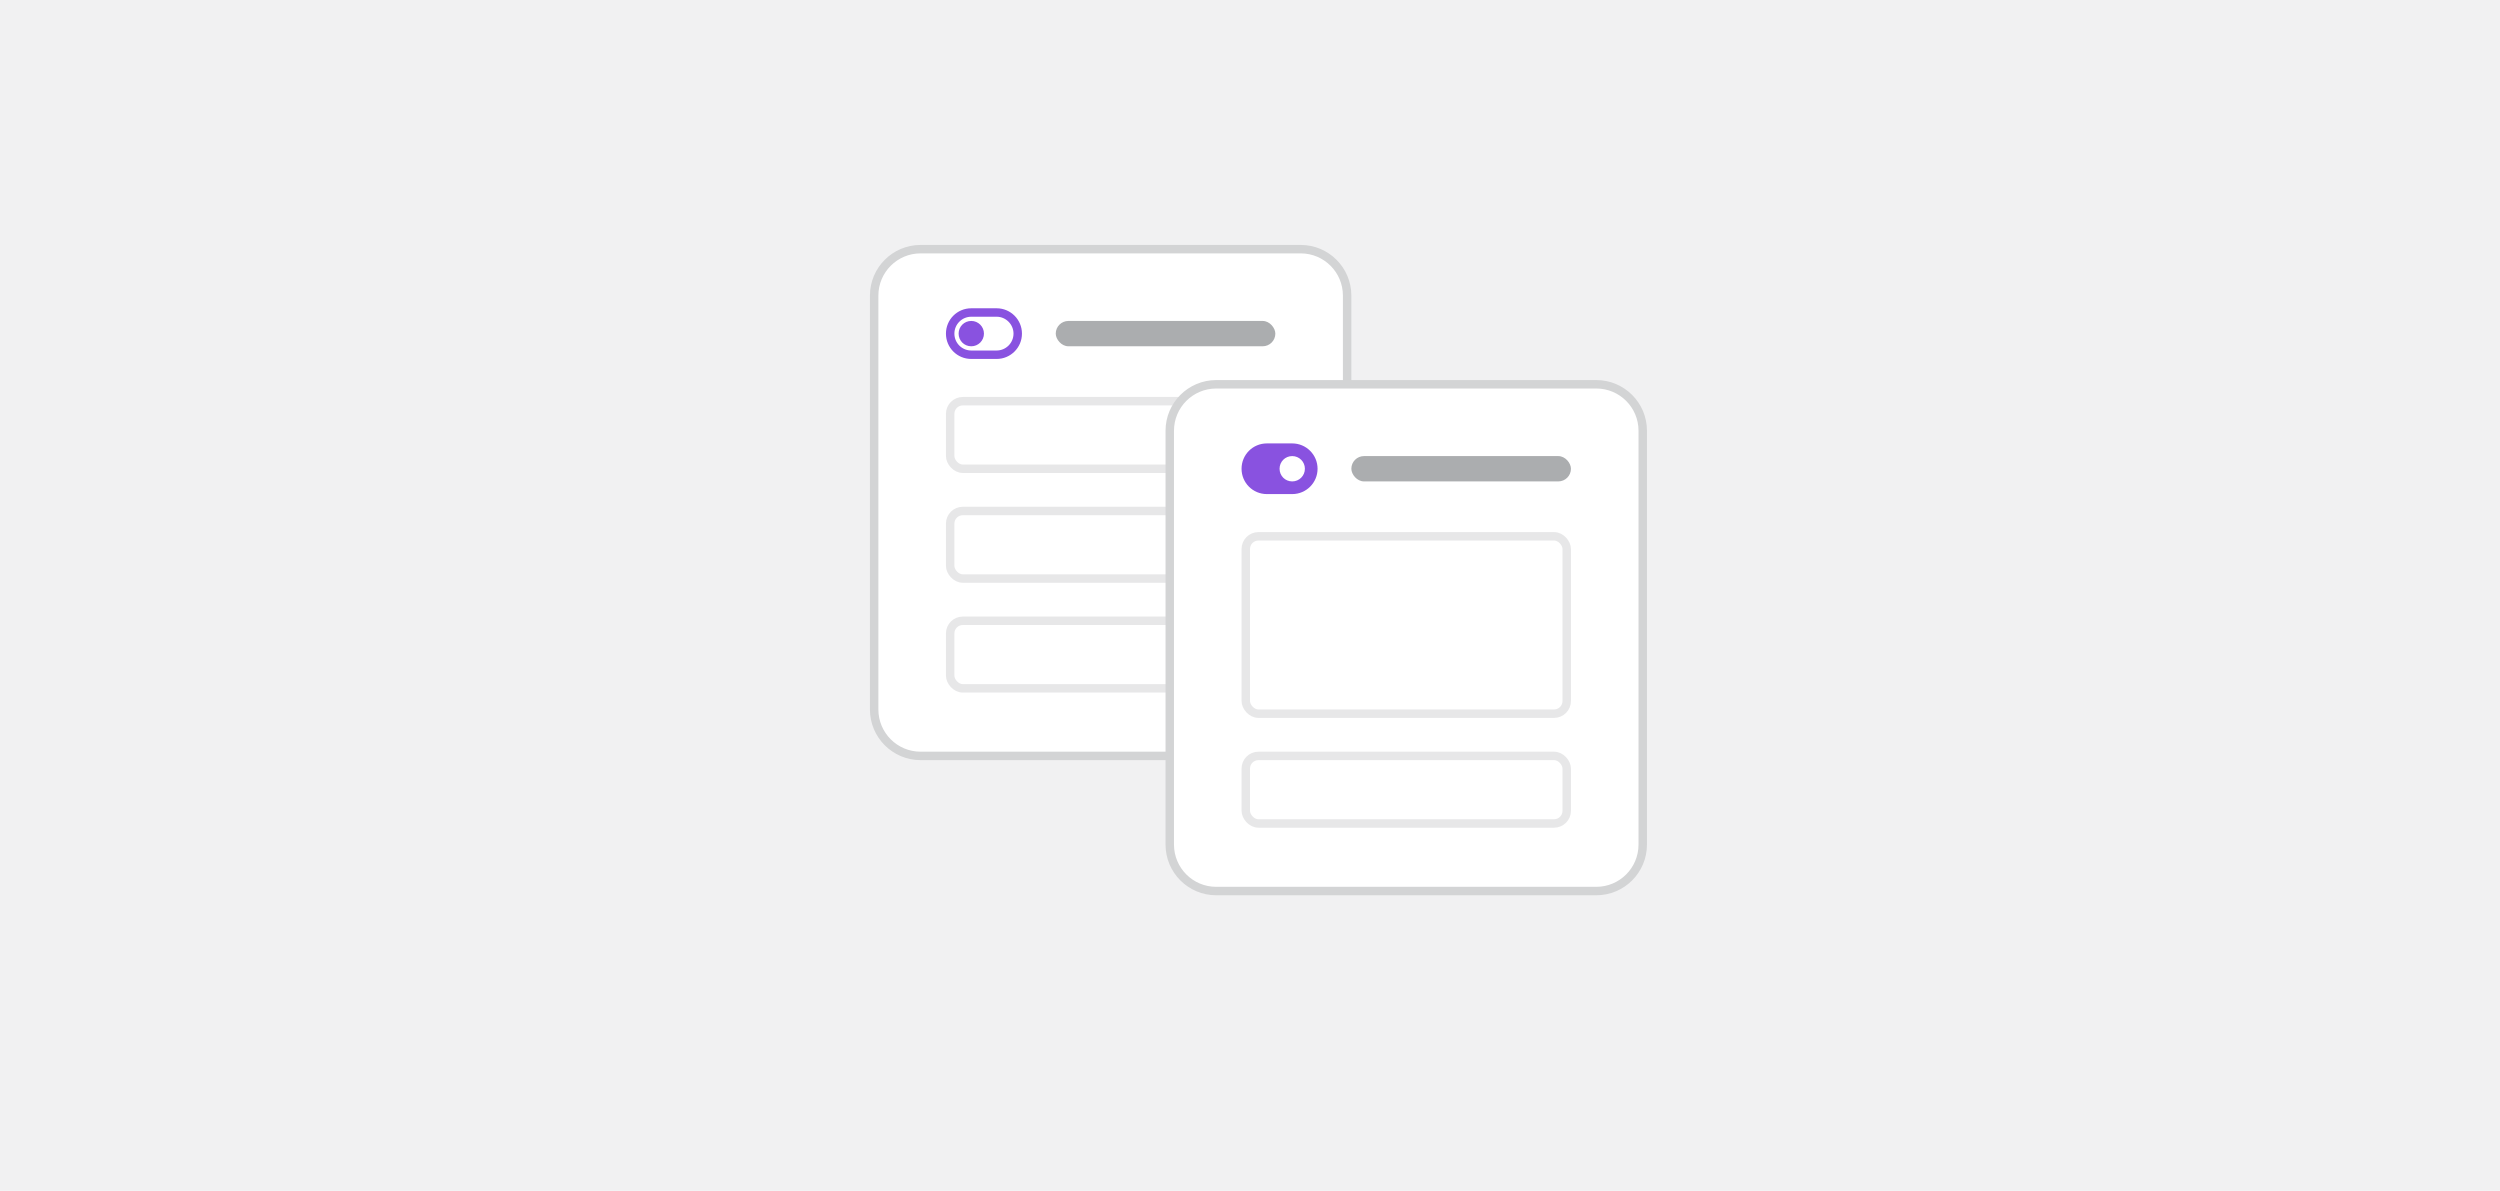 <svg width="296" height="141" viewBox="0 0 296 141" fill="none" xmlns="http://www.w3.org/2000/svg">
<rect width="296" height="141" fill="#F1F1F2"/>
<path d="M103.5 35C103.5 31.962 105.962 29.5 109 29.5H154C157.038 29.5 159.5 31.962 159.5 35V84C159.5 87.038 157.038 89.5 154 89.5H109C105.962 89.5 103.5 87.038 103.5 84V35Z" fill="white"/>
<path d="M103.5 35C103.5 31.962 105.962 29.5 109 29.5H154C157.038 29.5 159.5 31.962 159.5 35V84C159.5 87.038 157.038 89.5 154 89.5H109C105.962 89.5 103.5 87.038 103.5 84V35Z" stroke="#D3D4D5"/>
<path d="M115 41C114.156 41 113.5 40.328 113.5 39.5C113.5 38.672 114.156 38 115 38C115.828 38 116.5 38.672 116.5 39.5C116.5 40.328 115.828 41 115 41ZM118 42.5H115C113.328 42.5 112 41.156 112 39.5C112 37.844 113.328 36.5 115 36.5H118C119.656 36.5 121 37.844 121 39.5C121 41.156 119.656 42.5 118 42.5ZM118 37.5H115C113.891 37.5 113 38.406 113 39.5C113 40.609 113.891 41.5 115 41.5H118C119.094 41.5 120 40.609 120 39.5C120 38.406 119.094 37.5 118 37.5Z" fill="#8952E0"/>
<rect x="125" y="38" width="26" height="3" rx="1.5" fill="#ABADAF"/>
<rect x="112.5" y="47.5" width="38" height="8" rx="1.5" fill="white" stroke="#E7E7E8"/>
<rect x="112.5" y="60.5" width="38" height="8" rx="1.5" fill="white" stroke="#E7E7E8"/>
<rect x="112.5" y="73.5" width="38" height="8" rx="1.5" fill="white" stroke="#E7E7E8"/>
<path d="M138.5 51C138.5 47.962 140.962 45.5 144 45.5H189C192.038 45.5 194.5 47.962 194.5 51V100C194.5 103.038 192.038 105.5 189 105.5H144C140.962 105.5 138.5 103.038 138.5 100V51Z" fill="white"/>
<path d="M138.5 51C138.5 47.962 140.962 45.5 144 45.5H189C192.038 45.5 194.5 47.962 194.5 51V100C194.5 103.038 192.038 105.5 189 105.5H144C140.962 105.5 138.5 103.038 138.5 100V51Z" stroke="#D3D4D5"/>
<path d="M153 52.5C154.656 52.5 156 53.844 156 55.5C156 57.156 154.656 58.5 153 58.5H150C148.328 58.5 147 57.156 147 55.5C147 53.844 148.328 52.5 150 52.5H153ZM153 57C153.828 57 154.5 56.328 154.5 55.5C154.5 54.672 153.828 54 153 54C152.156 54 151.5 54.672 151.5 55.5C151.5 56.328 152.156 57 153 57Z" fill="#8952E0"/>
<rect x="160" y="54" width="26" height="3" rx="1.5" fill="#ABADAF"/>
<rect x="147.5" y="63.5" width="38" height="21" rx="1.5" fill="white" stroke="#E7E7E8"/>
<rect x="147.5" y="89.5" width="38" height="8" rx="1.5" fill="white" stroke="#E7E7E8"/>
</svg>

